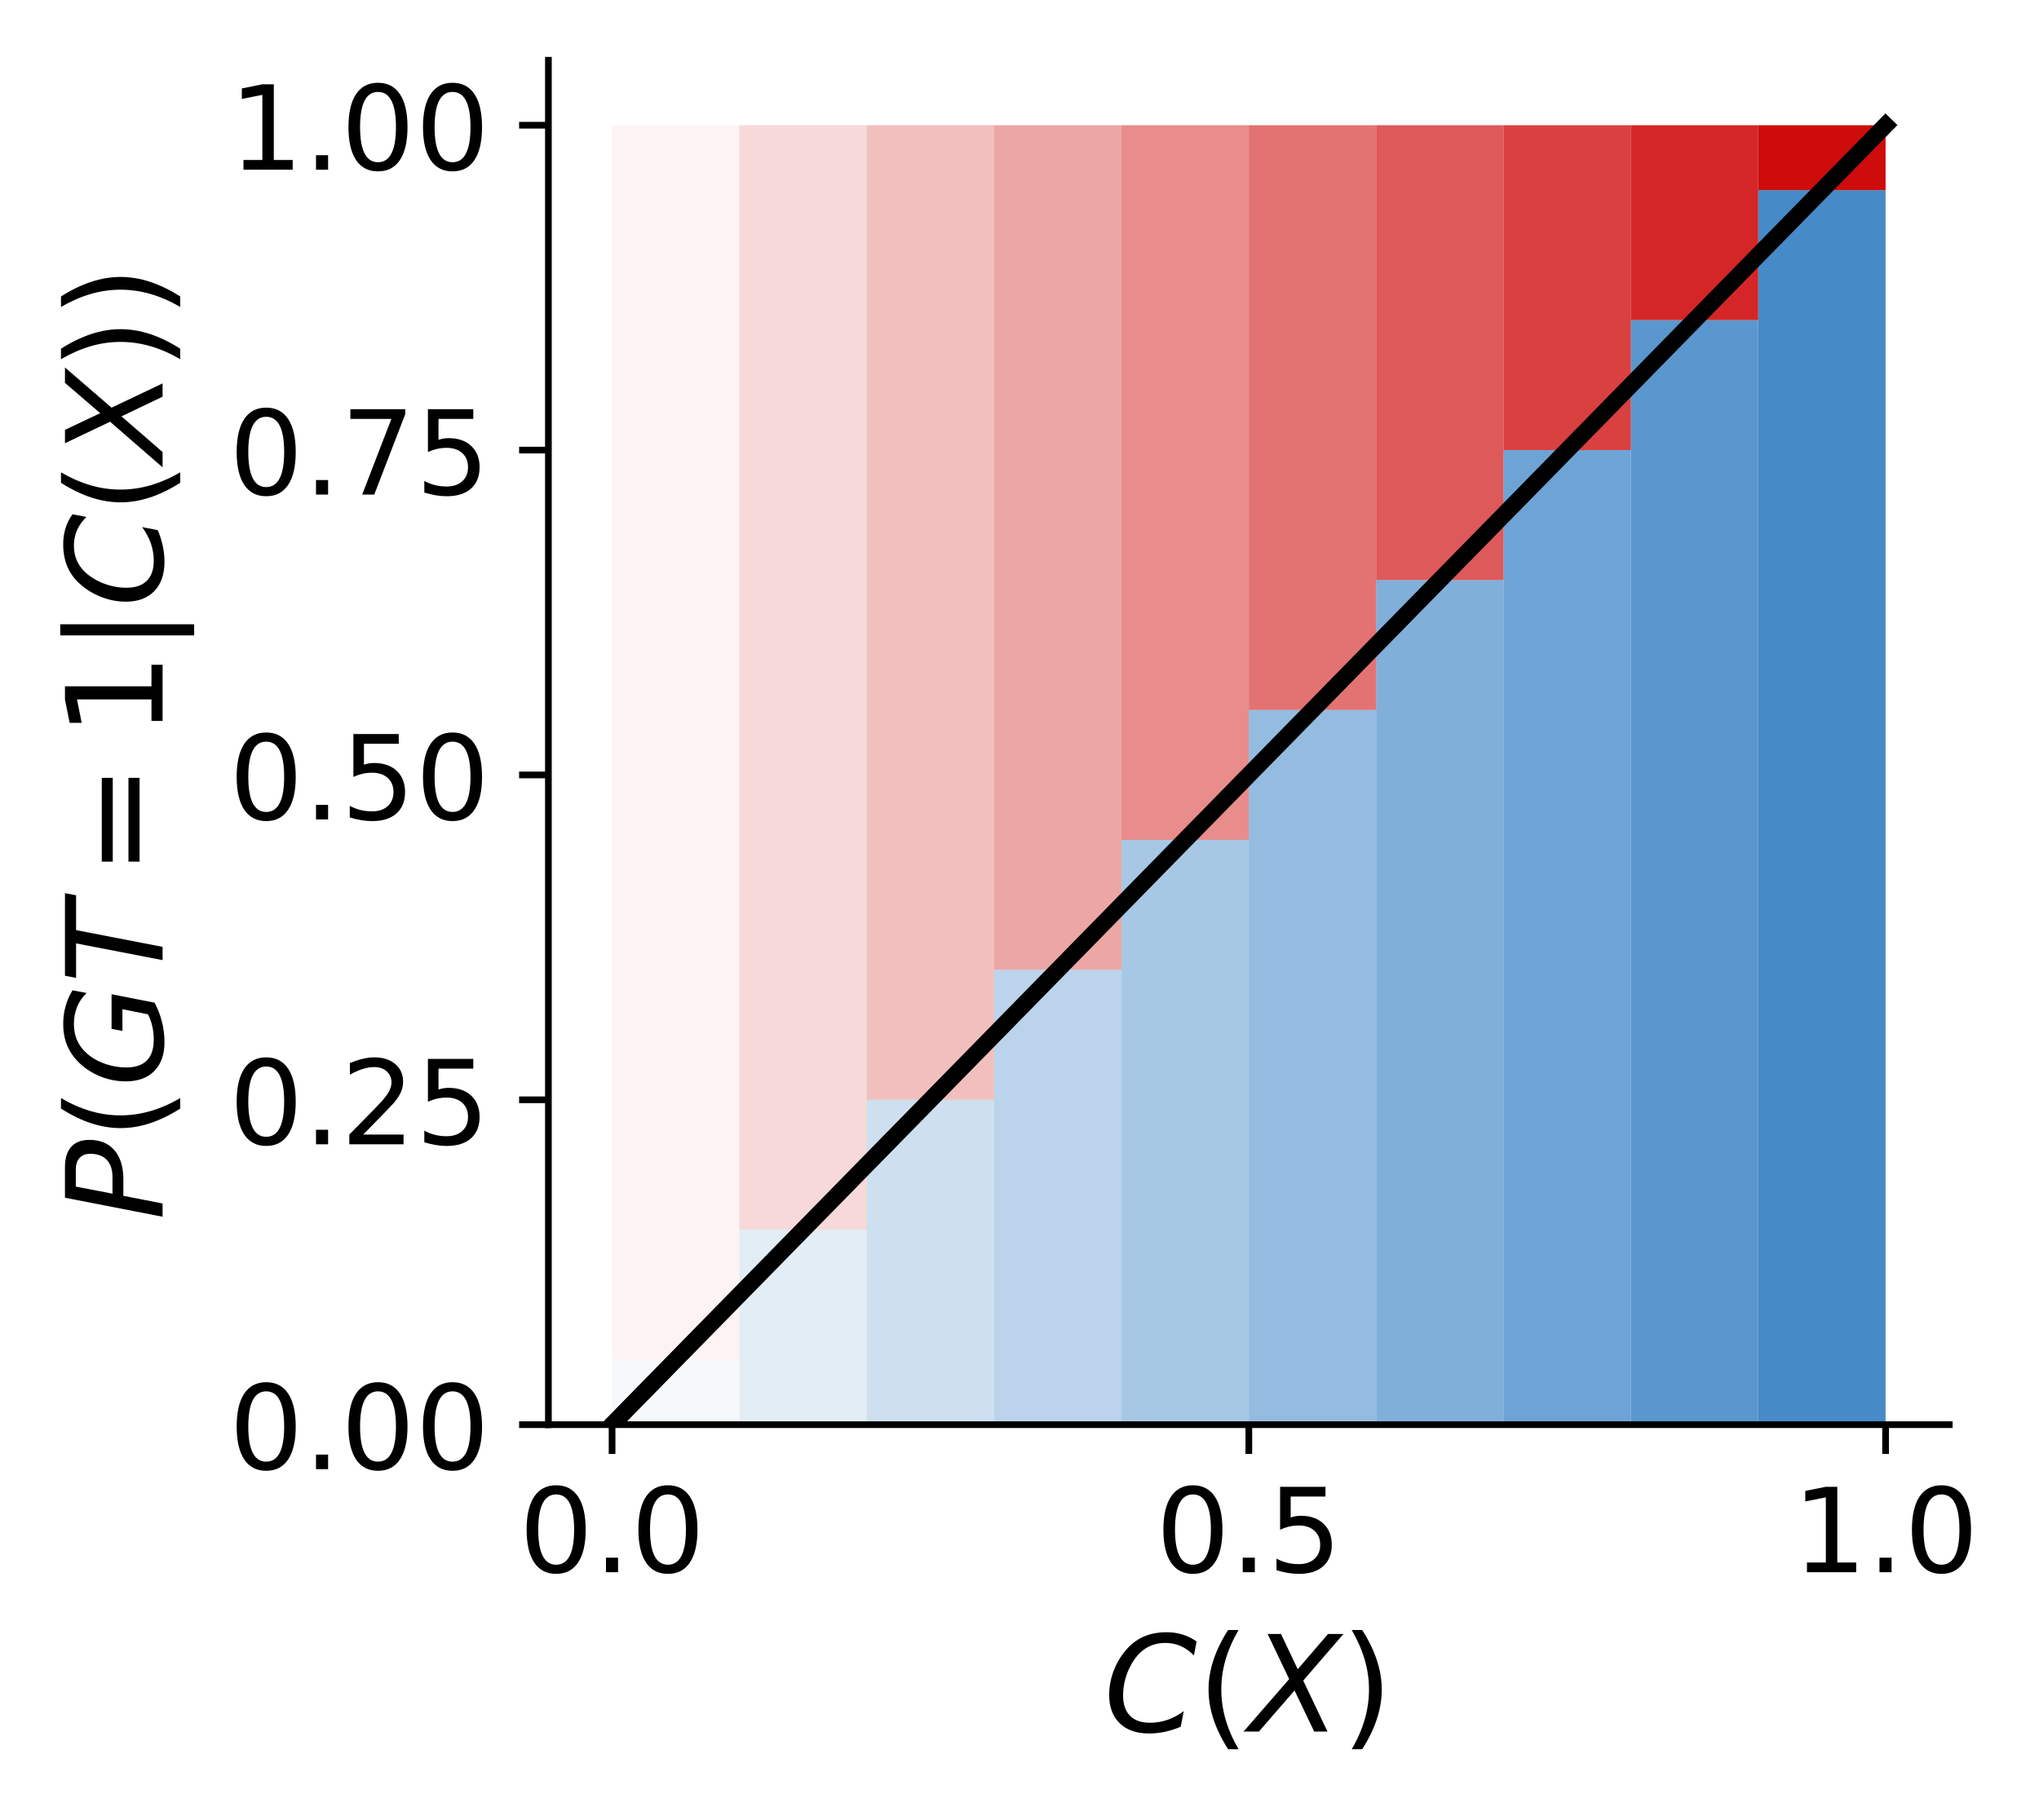 <?xml version="1.0" encoding="utf-8" standalone="no"?>
<!DOCTYPE svg PUBLIC "-//W3C//DTD SVG 1.1//EN"
  "http://www.w3.org/Graphics/SVG/1.1/DTD/svg11.dtd">
<!-- Created with matplotlib (https://matplotlib.org/) -->
<svg height="217.514pt" version="1.1" viewBox="0 0 243.655 217.514" width="243.655pt" xmlns="http://www.w3.org/2000/svg" xmlns:xlink="http://www.w3.org/1999/xlink">
 <defs>
  <style type="text/css">
*{stroke-linecap:butt;stroke-linejoin:round;}
  </style>
 </defs>
 <g id="figure_1">
  <g id="patch_1">
   <path d="M 0 217.514 
L 243.655 217.514 
L 243.655 0 
L 0 0 
z
" style="fill:#ffffff;"/>
  </g>
  <g id="axes_1">
   <g id="patch_2">
    <path d="M 65.532 170.28 
L 232.932 170.28 
L 232.932 7.2 
L 65.532 7.2 
z
" style="fill:#ffffff;"/>
   </g>
   <g id="PolyCollection_1">
    <path clip-path="url(#pc0b2b820ab)" d="M 73.141 162.514 
L 73.141 170.28 
L 88.359 170.28 
L 88.359 162.514 
L 88.359 162.514 
L 73.141 162.514 
z
" style="fill:#3d85c6;fill-opacity:0.05;"/>
   </g>
   <g id="PolyCollection_2">
    <path clip-path="url(#pc0b2b820ab)" d="M 88.359 146.983 
L 88.359 170.28 
L 103.577 170.28 
L 103.577 146.983 
L 103.577 146.983 
L 88.359 146.983 
z
" style="fill:#3d85c6;fill-opacity:0.15;"/>
   </g>
   <g id="PolyCollection_3">
    <path clip-path="url(#pc0b2b820ab)" d="M 103.577 131.451 
L 103.577 170.28 
L 118.796 170.28 
L 118.796 131.451 
L 118.796 131.451 
L 103.577 131.451 
z
" style="fill:#3d85c6;fill-opacity:0.25;"/>
   </g>
   <g id="PolyCollection_4">
    <path clip-path="url(#pc0b2b820ab)" d="M 118.796 115.92 
L 118.796 170.28 
L 134.014 170.28 
L 134.014 115.92 
L 134.014 115.92 
L 118.796 115.92 
z
" style="fill:#3d85c6;fill-opacity:0.35;"/>
   </g>
   <g id="PolyCollection_5">
    <path clip-path="url(#pc0b2b820ab)" d="M 134.014 100.389 
L 134.014 170.28 
L 149.232 170.28 
L 149.232 100.389 
L 149.232 100.389 
L 134.014 100.389 
z
" style="fill:#3d85c6;fill-opacity:0.45;"/>
   </g>
   <g id="PolyCollection_6">
    <path clip-path="url(#pc0b2b820ab)" d="M 149.232 84.857 
L 149.232 170.28 
L 164.45 170.28 
L 164.45 84.857 
L 164.45 84.857 
L 149.232 84.857 
z
" style="fill:#3d85c6;fill-opacity:0.55;"/>
   </g>
   <g id="PolyCollection_7">
    <path clip-path="url(#pc0b2b820ab)" d="M 164.45 69.326 
L 164.45 170.28 
L 179.668 170.28 
L 179.668 69.326 
L 179.668 69.326 
L 164.45 69.326 
z
" style="fill:#3d85c6;fill-opacity:0.65;"/>
   </g>
   <g id="PolyCollection_8">
    <path clip-path="url(#pc0b2b820ab)" d="M 179.668 53.794 
L 179.668 170.28 
L 194.886 170.28 
L 194.886 53.794 
L 194.886 53.794 
L 179.668 53.794 
z
" style="fill:#3d85c6;fill-opacity:0.75;"/>
   </g>
   <g id="PolyCollection_9">
    <path clip-path="url(#pc0b2b820ab)" d="M 194.886 38.263 
L 194.886 170.28 
L 210.105 170.28 
L 210.105 38.263 
L 210.105 38.263 
L 194.886 38.263 
z
" style="fill:#3d85c6;fill-opacity:0.85;"/>
   </g>
   <g id="PolyCollection_10">
    <path clip-path="url(#pc0b2b820ab)" d="M 210.105 22.731 
L 210.105 170.28 
L 225.323 170.28 
L 225.323 22.731 
L 225.323 22.731 
L 210.105 22.731 
z
" style="fill:#3d85c6;fill-opacity:0.95;"/>
   </g>
   <g id="matplotlib.axis_1">
    <g id="xtick_1">
     <g id="line2d_1">
      <defs>
       <path d="M 0 0 
L 0 3.5 
" id="m3290862337" style="stroke:#000000;stroke-width:0.8;"/>
      </defs>
      <g>
       <use style="stroke:#000000;stroke-width:0.8;" x="73.141" xlink:href="#m3290862337" y="170.28"/>
      </g>
     </g>
     <g id="text_1">
      <!-- 0.0 -->
      <defs>
       <path d="M 31.781 66.406 
Q 24.172 66.406 20.328 58.906 
Q 16.5 51.422 16.5 36.375 
Q 16.5 21.391 20.328 13.891 
Q 24.172 6.391 31.781 6.391 
Q 39.453 6.391 43.281 13.891 
Q 47.125 21.391 47.125 36.375 
Q 47.125 51.422 43.281 58.906 
Q 39.453 66.406 31.781 66.406 
z
M 31.781 74.219 
Q 44.047 74.219 50.516 64.516 
Q 56.984 54.828 56.984 36.375 
Q 56.984 17.969 50.516 8.266 
Q 44.047 -1.422 31.781 -1.422 
Q 19.531 -1.422 13.062 8.266 
Q 6.594 17.969 6.594 36.375 
Q 6.594 54.828 13.062 64.516 
Q 19.531 74.219 31.781 74.219 
z
" id="DejaVuSans-48"/>
       <path d="M 10.688 12.406 
L 21 12.406 
L 21 0 
L 10.688 0 
z
" id="DejaVuSans-46"/>
      </defs>
      <g transform="translate(62.009 187.918)scale(0.14 -0.14)">
       <use xlink:href="#DejaVuSans-48"/>
       <use x="63.623" xlink:href="#DejaVuSans-46"/>
       <use x="95.41" xlink:href="#DejaVuSans-48"/>
      </g>
     </g>
    </g>
    <g id="xtick_2">
     <g id="line2d_2">
      <g>
       <use style="stroke:#000000;stroke-width:0.8;" x="149.232" xlink:href="#m3290862337" y="170.28"/>
      </g>
     </g>
     <g id="text_2">
      <!-- 0.5 -->
      <defs>
       <path d="M 10.797 72.906 
L 49.516 72.906 
L 49.516 64.594 
L 19.828 64.594 
L 19.828 46.734 
Q 21.969 47.469 24.109 47.828 
Q 26.266 48.188 28.422 48.188 
Q 40.625 48.188 47.75 41.5 
Q 54.891 34.812 54.891 23.391 
Q 54.891 11.625 47.562 5.094 
Q 40.234 -1.422 26.906 -1.422 
Q 22.312 -1.422 17.547 -0.641 
Q 12.797 0.141 7.719 1.703 
L 7.719 11.625 
Q 12.109 9.234 16.797 8.062 
Q 21.484 6.891 26.703 6.891 
Q 35.156 6.891 40.078 11.328 
Q 45.016 15.766 45.016 23.391 
Q 45.016 31 40.078 35.438 
Q 35.156 39.891 26.703 39.891 
Q 22.75 39.891 18.812 39.016 
Q 14.891 38.141 10.797 36.281 
z
" id="DejaVuSans-53"/>
      </defs>
      <g transform="translate(138.1 187.918)scale(0.14 -0.14)">
       <use xlink:href="#DejaVuSans-48"/>
       <use x="63.623" xlink:href="#DejaVuSans-46"/>
       <use x="95.41" xlink:href="#DejaVuSans-53"/>
      </g>
     </g>
    </g>
    <g id="xtick_3">
     <g id="line2d_3">
      <g>
       <use style="stroke:#000000;stroke-width:0.8;" x="225.323" xlink:href="#m3290862337" y="170.28"/>
      </g>
     </g>
     <g id="text_3">
      <!-- 1.0 -->
      <defs>
       <path d="M 12.406 8.297 
L 28.516 8.297 
L 28.516 63.922 
L 10.984 60.406 
L 10.984 69.391 
L 28.422 72.906 
L 38.281 72.906 
L 38.281 8.297 
L 54.391 8.297 
L 54.391 0 
L 12.406 0 
z
" id="DejaVuSans-49"/>
      </defs>
      <g transform="translate(214.191 187.918)scale(0.14 -0.14)">
       <use xlink:href="#DejaVuSans-49"/>
       <use x="63.623" xlink:href="#DejaVuSans-46"/>
       <use x="95.41" xlink:href="#DejaVuSans-48"/>
      </g>
     </g>
    </g>
    <g id="text_4">
     <!-- $C(X)$ -->
     <defs>
      <path d="M 69.484 67.281 
L 67.484 56.891 
Q 62.797 61.625 57.547 63.922 
Q 52.297 66.219 46.188 66.219 
Q 37.844 66.219 31.516 62.203 
Q 25.203 58.203 20.609 50 
Q 17.672 44.734 16.125 38.844 
Q 14.594 32.953 14.594 27 
Q 14.594 17.047 19.75 11.812 
Q 24.906 6.594 34.719 6.594 
Q 41.5 6.594 47.75 8.766 
Q 54 10.938 59.906 15.281 
L 57.625 3.609 
Q 51.812 1.125 45.875 -0.141 
Q 39.938 -1.422 33.984 -1.422 
Q 19.969 -1.422 12.078 6.188 
Q 4.203 13.812 4.203 27.391 
Q 4.203 36.078 7.203 44.469 
Q 10.203 52.875 15.828 59.812 
Q 21.781 67.188 29.422 70.703 
Q 37.062 74.219 47.219 74.219 
Q 53.469 74.219 59.062 72.484 
Q 64.656 70.75 69.484 67.281 
z
" id="DejaVuSans-Oblique-67"/>
      <path d="M 31 75.875 
Q 24.469 64.656 21.281 53.656 
Q 18.109 42.672 18.109 31.391 
Q 18.109 20.125 21.312 9.062 
Q 24.516 -2 31 -13.188 
L 23.188 -13.188 
Q 15.875 -1.703 12.234 9.375 
Q 8.594 20.453 8.594 31.391 
Q 8.594 42.281 12.203 53.312 
Q 15.828 64.359 23.188 75.875 
z
" id="DejaVuSans-40"/>
      <path d="M 13.719 72.906 
L 23.688 72.906 
L 36.188 46.578 
L 58.797 72.906 
L 70.312 72.906 
L 40.281 38.094 
L 58.406 0 
L 48.484 0 
L 33.797 30.719 
L 7.172 0 
L -4.297 0 
L 29.781 39.203 
z
" id="DejaVuSans-Oblique-88"/>
      <path d="M 8.016 75.875 
L 15.828 75.875 
Q 23.141 64.359 26.781 53.312 
Q 30.422 42.281 30.422 31.391 
Q 30.422 20.453 26.781 9.375 
Q 23.141 -1.703 15.828 -13.188 
L 8.016 -13.188 
Q 14.5 -2 17.703 9.062 
Q 20.906 20.125 20.906 31.391 
Q 20.906 42.672 17.703 53.656 
Q 14.5 64.656 8.016 75.875 
z
" id="DejaVuSans-41"/>
     </defs>
     <g transform="translate(131.872 206.987)scale(0.16 -0.16)">
      <use transform="translate(0 0.125)" xlink:href="#DejaVuSans-Oblique-67"/>
      <use transform="translate(69.824 0.125)" xlink:href="#DejaVuSans-40"/>
      <use transform="translate(108.838 0.125)" xlink:href="#DejaVuSans-Oblique-88"/>
      <use transform="translate(177.344 0.125)" xlink:href="#DejaVuSans-41"/>
     </g>
    </g>
   </g>
   <g id="matplotlib.axis_2">
    <g id="ytick_1">
     <g id="line2d_4">
      <defs>
       <path d="M 0 0 
L -3.5 0 
" id="m5306ae6e3e" style="stroke:#000000;stroke-width:0.8;"/>
      </defs>
      <g>
       <use style="stroke:#000000;stroke-width:0.8;" x="65.532" xlink:href="#m5306ae6e3e" y="170.28"/>
      </g>
     </g>
     <g id="text_5">
      <!-- 0.00 -->
      <g transform="translate(27.36 175.599)scale(0.14 -0.14)">
       <use xlink:href="#DejaVuSans-48"/>
       <use x="63.623" xlink:href="#DejaVuSans-46"/>
       <use x="95.41" xlink:href="#DejaVuSans-48"/>
       <use x="159.033" xlink:href="#DejaVuSans-48"/>
      </g>
     </g>
    </g>
    <g id="ytick_2">
     <g id="line2d_5">
      <g>
       <use style="stroke:#000000;stroke-width:0.8;" x="65.532" xlink:href="#m5306ae6e3e" y="131.451"/>
      </g>
     </g>
     <g id="text_6">
      <!-- 0.25 -->
      <defs>
       <path d="M 19.188 8.297 
L 53.609 8.297 
L 53.609 0 
L 7.328 0 
L 7.328 8.297 
Q 12.938 14.109 22.625 23.891 
Q 32.328 33.688 34.812 36.531 
Q 39.547 41.844 41.422 45.531 
Q 43.312 49.219 43.312 52.781 
Q 43.312 58.594 39.234 62.25 
Q 35.156 65.922 28.609 65.922 
Q 23.969 65.922 18.812 64.312 
Q 13.672 62.703 7.812 59.422 
L 7.812 69.391 
Q 13.766 71.781 18.938 73 
Q 24.125 74.219 28.422 74.219 
Q 39.75 74.219 46.484 68.547 
Q 53.219 62.891 53.219 53.422 
Q 53.219 48.922 51.531 44.891 
Q 49.859 40.875 45.406 35.406 
Q 44.188 33.984 37.641 27.219 
Q 31.109 20.453 19.188 8.297 
z
" id="DejaVuSans-50"/>
      </defs>
      <g transform="translate(27.36 136.77)scale(0.14 -0.14)">
       <use xlink:href="#DejaVuSans-48"/>
       <use x="63.623" xlink:href="#DejaVuSans-46"/>
       <use x="95.41" xlink:href="#DejaVuSans-50"/>
       <use x="159.033" xlink:href="#DejaVuSans-53"/>
      </g>
     </g>
    </g>
    <g id="ytick_3">
     <g id="line2d_6">
      <g>
       <use style="stroke:#000000;stroke-width:0.8;" x="65.532" xlink:href="#m5306ae6e3e" y="92.623"/>
      </g>
     </g>
     <g id="text_7">
      <!-- 0.50 -->
      <g transform="translate(27.36 97.942)scale(0.14 -0.14)">
       <use xlink:href="#DejaVuSans-48"/>
       <use x="63.623" xlink:href="#DejaVuSans-46"/>
       <use x="95.41" xlink:href="#DejaVuSans-53"/>
       <use x="159.033" xlink:href="#DejaVuSans-48"/>
      </g>
     </g>
    </g>
    <g id="ytick_4">
     <g id="line2d_7">
      <g>
       <use style="stroke:#000000;stroke-width:0.8;" x="65.532" xlink:href="#m5306ae6e3e" y="53.794"/>
      </g>
     </g>
     <g id="text_8">
      <!-- 0.75 -->
      <defs>
       <path d="M 8.203 72.906 
L 55.078 72.906 
L 55.078 68.703 
L 28.609 0 
L 18.312 0 
L 43.219 64.594 
L 8.203 64.594 
z
" id="DejaVuSans-55"/>
      </defs>
      <g transform="translate(27.36 59.113)scale(0.14 -0.14)">
       <use xlink:href="#DejaVuSans-48"/>
       <use x="63.623" xlink:href="#DejaVuSans-46"/>
       <use x="95.41" xlink:href="#DejaVuSans-55"/>
       <use x="159.033" xlink:href="#DejaVuSans-53"/>
      </g>
     </g>
    </g>
    <g id="ytick_5">
     <g id="line2d_8">
      <g>
       <use style="stroke:#000000;stroke-width:0.8;" x="65.532" xlink:href="#m5306ae6e3e" y="14.966"/>
      </g>
     </g>
     <g id="text_9">
      <!-- 1.00 -->
      <g transform="translate(27.36 20.285)scale(0.14 -0.14)">
       <use xlink:href="#DejaVuSans-49"/>
       <use x="63.623" xlink:href="#DejaVuSans-46"/>
       <use x="95.41" xlink:href="#DejaVuSans-48"/>
       <use x="159.033" xlink:href="#DejaVuSans-48"/>
      </g>
     </g>
    </g>
    <g id="text_10">
     <!-- $P(GT=1|C(X))$ -->
     <defs>
      <path d="M 16.891 72.906 
L 39.703 72.906 
Q 49.656 72.906 54.875 68.266 
Q 60.109 63.625 60.109 54.688 
Q 60.109 42.672 52.391 35.984 
Q 44.672 29.297 30.719 29.297 
L 18.312 29.297 
L 12.594 0 
L 2.688 0 
z
M 25.203 64.797 
L 19.922 37.406 
L 32.328 37.406 
Q 40.719 37.406 45.203 41.703 
Q 49.703 46 49.703 54 
Q 49.703 59.125 46.656 61.953 
Q 43.609 64.797 38.094 64.797 
z
" id="DejaVuSans-Oblique-80"/>
      <path d="M 54.594 10.891 
L 58.406 29.984 
L 42.188 29.984 
L 43.703 38.094 
L 69.578 38.094 
L 63.281 6 
Q 56.781 2.438 49.109 0.5 
Q 41.453 -1.422 33.688 -1.422 
Q 19.969 -1.422 12.234 6.188 
Q 4.5 13.812 4.5 27.391 
Q 4.5 38.672 9.203 48.844 
Q 13.922 59.031 22.219 65.828 
Q 27.438 70.062 33.641 72.141 
Q 39.844 74.219 47.406 74.219 
Q 54.25 74.219 60.516 72.484 
Q 66.797 70.75 72.516 67.281 
L 70.516 56.781 
Q 66.109 61.375 60.203 63.797 
Q 54.297 66.219 47.609 66.219 
Q 39.844 66.219 33.938 63.25 
Q 28.031 60.297 23.391 54.109 
Q 19.438 48.828 17.156 41.672 
Q 14.891 34.516 14.891 27.094 
Q 14.891 16.891 20.109 11.734 
Q 25.344 6.594 35.688 6.594 
Q 40.875 6.594 45.703 7.688 
Q 50.531 8.797 54.594 10.891 
z
" id="DejaVuSans-Oblique-71"/>
      <path d="M 5.906 72.906 
L 67.578 72.906 
L 66.016 64.594 
L 39.984 64.594 
L 27.484 0 
L 17.578 0 
L 30.078 64.594 
L 4.297 64.594 
z
" id="DejaVuSans-Oblique-84"/>
      <path d="M 10.594 45.406 
L 73.188 45.406 
L 73.188 37.203 
L 10.594 37.203 
z
M 10.594 25.484 
L 73.188 25.484 
L 73.188 17.188 
L 10.594 17.188 
z
" id="DejaVuSans-61"/>
      <path d="M 21 76.422 
L 21 -23.578 
L 12.703 -23.578 
L 12.703 76.422 
z
" id="DejaVuSans-124"/>
     </defs>
     <g transform="translate(19.52 145.86)rotate(-90)scale(0.16 -0.16)">
      <use transform="translate(0 0.578)" xlink:href="#DejaVuSans-Oblique-80"/>
      <use transform="translate(60.303 0.578)" xlink:href="#DejaVuSans-40"/>
      <use transform="translate(99.316 0.578)" xlink:href="#DejaVuSans-Oblique-71"/>
      <use transform="translate(176.807 0.578)" xlink:href="#DejaVuSans-Oblique-84"/>
      <use transform="translate(257.373 0.578)" xlink:href="#DejaVuSans-61"/>
      <use transform="translate(360.645 0.578)" xlink:href="#DejaVuSans-49"/>
      <use transform="translate(424.268 0.578)" xlink:href="#DejaVuSans-124"/>
      <use transform="translate(457.959 0.578)" xlink:href="#DejaVuSans-Oblique-67"/>
      <use transform="translate(527.783 0.578)" xlink:href="#DejaVuSans-40"/>
      <use transform="translate(566.797 0.578)" xlink:href="#DejaVuSans-Oblique-88"/>
      <use transform="translate(635.303 0.578)" xlink:href="#DejaVuSans-41"/>
      <use transform="translate(674.316 0.578)" xlink:href="#DejaVuSans-41"/>
     </g>
    </g>
   </g>
   <g id="patch_3">
    <path d="M 65.532 170.28 
L 65.532 7.2 
" style="fill:none;stroke:#000000;stroke-linecap:square;stroke-linejoin:miter;stroke-width:0.8;"/>
   </g>
   <g id="patch_4">
    <path d="M 65.532 170.28 
L 232.932 170.28 
" style="fill:none;stroke:#000000;stroke-linecap:square;stroke-linejoin:miter;stroke-width:0.8;"/>
   </g>
   <g id="PolyCollection_11">
    <path clip-path="url(#pc0b2b820ab)" d="M 73.141 14.966 
L 73.141 162.514 
L 88.359 162.514 
L 88.359 14.966 
L 88.359 14.966 
L 73.141 14.966 
z
" style="fill:#cc0000;fill-opacity:0.05;"/>
   </g>
   <g id="PolyCollection_12">
    <path clip-path="url(#pc0b2b820ab)" d="M 88.359 14.966 
L 88.359 146.983 
L 103.577 146.983 
L 103.577 14.966 
L 103.577 14.966 
L 88.359 14.966 
z
" style="fill:#cc0000;fill-opacity:0.15;"/>
   </g>
   <g id="PolyCollection_13">
    <path clip-path="url(#pc0b2b820ab)" d="M 103.577 14.966 
L 103.577 131.451 
L 118.796 131.451 
L 118.796 14.966 
L 118.796 14.966 
L 103.577 14.966 
z
" style="fill:#cc0000;fill-opacity:0.25;"/>
   </g>
   <g id="PolyCollection_14">
    <path clip-path="url(#pc0b2b820ab)" d="M 118.796 14.966 
L 118.796 115.92 
L 134.014 115.92 
L 134.014 14.966 
L 134.014 14.966 
L 118.796 14.966 
z
" style="fill:#cc0000;fill-opacity:0.35;"/>
   </g>
   <g id="PolyCollection_15">
    <path clip-path="url(#pc0b2b820ab)" d="M 134.014 14.966 
L 134.014 100.389 
L 149.232 100.389 
L 149.232 14.966 
L 149.232 14.966 
L 134.014 14.966 
z
" style="fill:#cc0000;fill-opacity:0.45;"/>
   </g>
   <g id="PolyCollection_16">
    <path clip-path="url(#pc0b2b820ab)" d="M 149.232 14.966 
L 149.232 84.857 
L 164.45 84.857 
L 164.45 14.966 
L 164.45 14.966 
L 149.232 14.966 
z
" style="fill:#cc0000;fill-opacity:0.55;"/>
   </g>
   <g id="PolyCollection_17">
    <path clip-path="url(#pc0b2b820ab)" d="M 164.45 14.966 
L 164.45 69.326 
L 179.668 69.326 
L 179.668 14.966 
L 179.668 14.966 
L 164.45 14.966 
z
" style="fill:#cc0000;fill-opacity:0.65;"/>
   </g>
   <g id="PolyCollection_18">
    <path clip-path="url(#pc0b2b820ab)" d="M 179.668 14.966 
L 179.668 53.794 
L 194.886 53.794 
L 194.886 14.966 
L 194.886 14.966 
L 179.668 14.966 
z
" style="fill:#cc0000;fill-opacity:0.75;"/>
   </g>
   <g id="PolyCollection_19">
    <path clip-path="url(#pc0b2b820ab)" d="M 194.886 14.966 
L 194.886 38.263 
L 210.105 38.263 
L 210.105 14.966 
L 210.105 14.966 
L 194.886 14.966 
z
" style="fill:#cc0000;fill-opacity:0.85;"/>
   </g>
   <g id="PolyCollection_20">
    <path clip-path="url(#pc0b2b820ab)" d="M 210.105 14.966 
L 210.105 22.731 
L 225.323 22.731 
L 225.323 14.966 
L 225.323 14.966 
L 210.105 14.966 
z
" style="fill:#cc0000;fill-opacity:0.95;"/>
   </g>
   <g id="line2d_9">
    <path clip-path="url(#pc0b2b820ab)" d="M 73.141 170.28 
L 88.359 154.749 
L 103.577 139.217 
L 118.796 123.686 
L 134.014 108.154 
L 149.232 92.623 
L 164.45 77.091 
L 179.668 61.56 
L 194.886 46.029 
L 210.105 30.497 
L 225.323 14.966 
" style="fill:none;stroke:#000000;stroke-linecap:square;stroke-width:2;"/>
   </g>
  </g>
 </g>
 <defs>
  <clipPath id="pc0b2b820ab">
   <rect height="163.08" width="167.4" x="65.532" y="7.2"/>
  </clipPath>
 </defs>
</svg>
